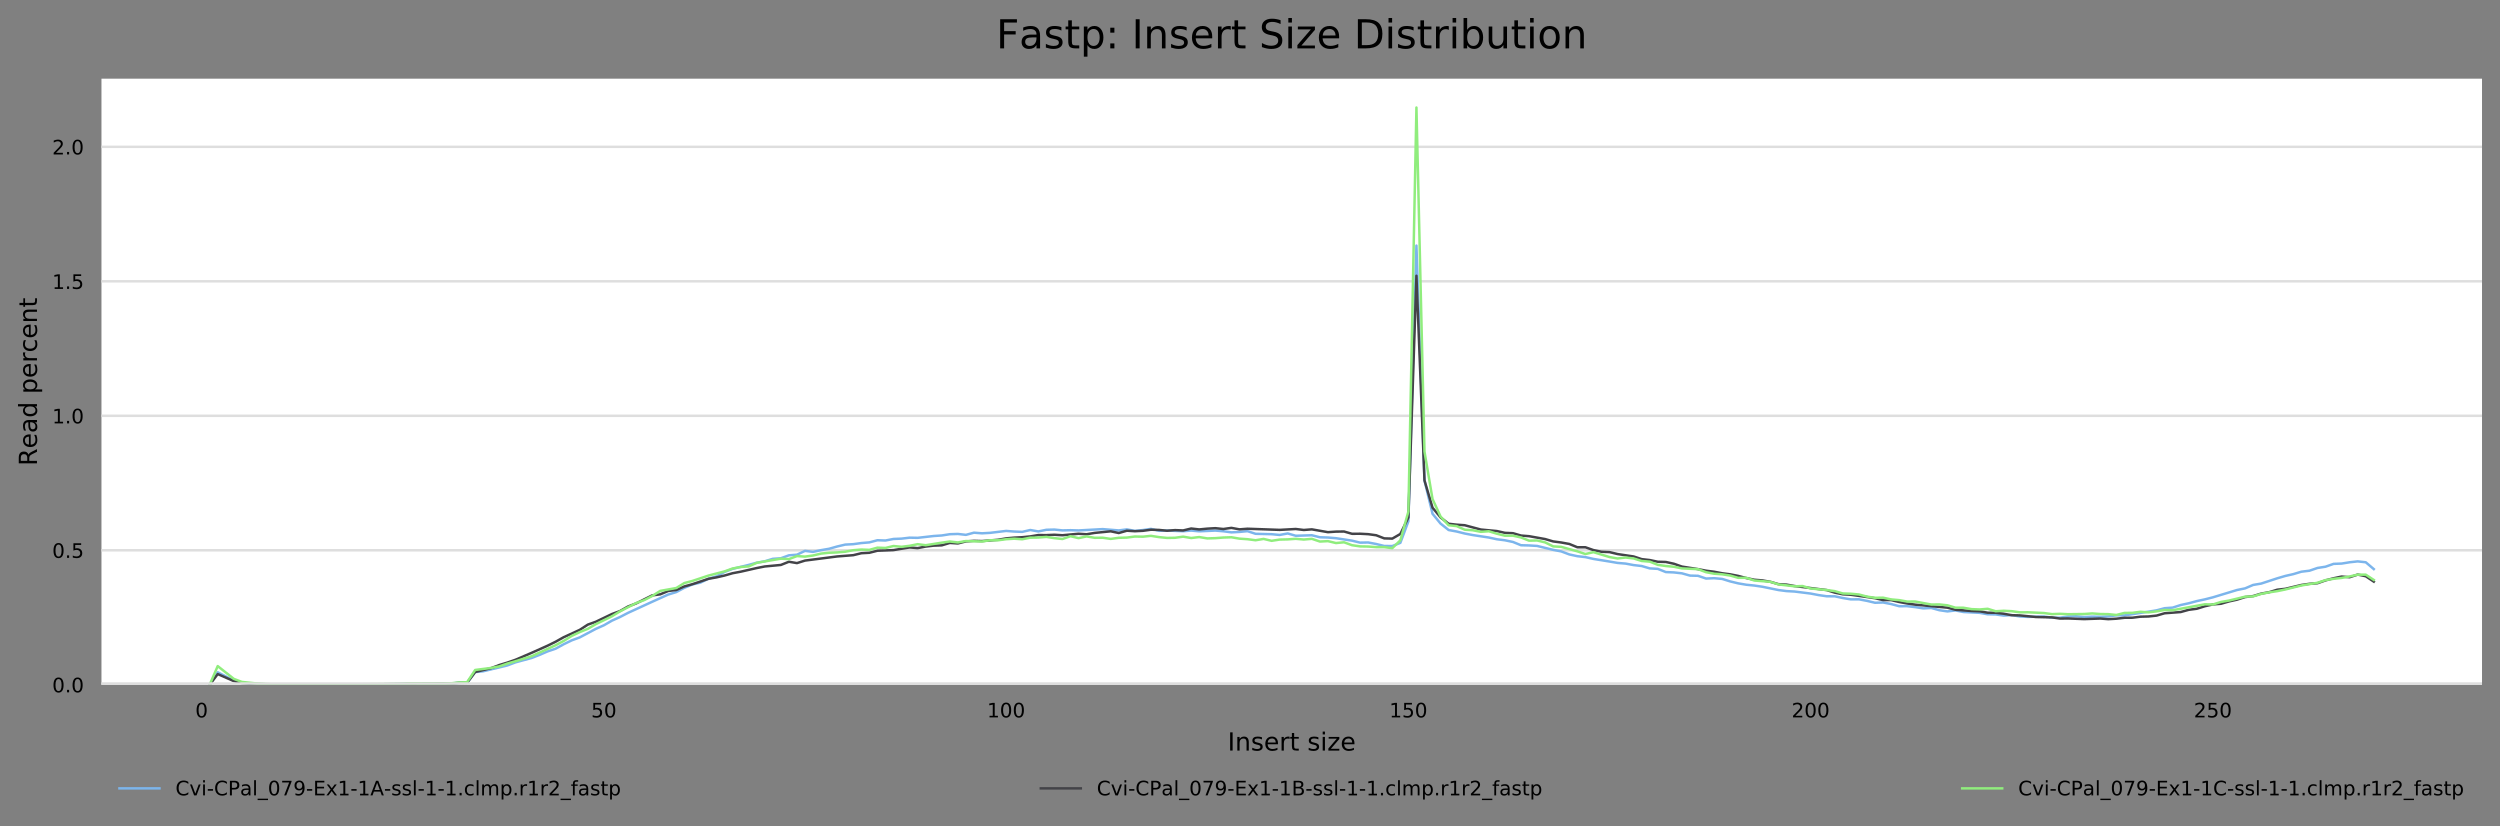 <?xml version="1.0" encoding="utf-8" standalone="no"?>
<!DOCTYPE svg PUBLIC "-//W3C//DTD SVG 1.1//EN"
  "http://www.w3.org/Graphics/SVG/1.1/DTD/svg11.dtd">
<!-- Created with matplotlib (https://matplotlib.org/) -->
<svg height="330.542pt" version="1.1" viewBox="0 0 1000.341 330.542" width="1000.341pt" xmlns="http://www.w3.org/2000/svg" xmlns:xlink="http://www.w3.org/1999/xlink">
 <rect x="0" y="0" width="1000.341" height="330.542" fill="#808080" stroke="none"/>
 <defs>
  <style type="text/css">
*{stroke-linecap:butt;stroke-linejoin:round;}
  </style>
 </defs>
 <g id="figure_1">
  <g id="axes_1">
   <g id="patch_1">
    <path d="M 40.601 273.99 
L 993.141 273.99 
L 993.141 31.483 
L 40.601 31.483 
z
" style="fill:#ffffff;"/>
   </g>
   <g id="matplotlib.axis_1">
    <g id="xtick_1">
     <g id="text_1">
      <!-- 0 -->
      <defs>
       <path d="M 31.781 66.406 
Q 24.172 66.406 20.328 58.906 
Q 16.5 51.422 16.5 36.375 
Q 16.5 21.391 20.328 13.891 
Q 24.172 6.391 31.781 6.391 
Q 39.453 6.391 43.281 13.891 
Q 47.125 21.391 47.125 36.375 
Q 47.125 51.422 43.281 58.906 
Q 39.453 66.406 31.781 66.406 
z
M 31.781 74.219 
Q 44.047 74.219 50.516 64.516 
Q 56.984 54.828 56.984 36.375 
Q 56.984 17.969 50.516 8.266 
Q 44.047 -1.422 31.781 -1.422 
Q 19.531 -1.422 13.062 8.266 
Q 6.594 17.969 6.594 36.375 
Q 6.594 54.828 13.062 64.516 
Q 19.531 74.219 31.781 74.219 
z
" id="DejaVuSans-48"/>
      </defs>
      <g transform="translate(78.134 287.069)scale(0.08 -0.08)">
       <use xlink:href="#DejaVuSans-48"/>
      </g>
     </g>
    </g>
    <g id="xtick_2">
     <g id="text_2">
      <!-- 50 -->
      <defs>
       <path d="M 10.797 72.906 
L 49.516 72.906 
L 49.516 64.594 
L 19.828 64.594 
L 19.828 46.734 
Q 21.969 47.469 24.109 47.828 
Q 26.266 48.188 28.422 48.188 
Q 40.625 48.188 47.75 41.5 
Q 54.891 34.812 54.891 23.391 
Q 54.891 11.625 47.562 5.094 
Q 40.234 -1.422 26.906 -1.422 
Q 22.312 -1.422 17.547 -0.641 
Q 12.797 0.141 7.719 1.703 
L 7.719 11.625 
Q 12.109 9.234 16.797 8.062 
Q 21.484 6.891 26.703 6.891 
Q 35.156 6.891 40.078 11.328 
Q 45.016 15.766 45.016 23.391 
Q 45.016 31 40.078 35.438 
Q 35.156 39.891 26.703 39.891 
Q 22.75 39.891 18.812 39.016 
Q 14.891 38.141 10.797 36.281 
z
" id="DejaVuSans-53"/>
      </defs>
      <g transform="translate(236.545 287.069)scale(0.08 -0.08)">
       <use xlink:href="#DejaVuSans-53"/>
       <use x="63.623" xlink:href="#DejaVuSans-48"/>
      </g>
     </g>
    </g>
    <g id="xtick_3">
     <g id="text_3">
      <!-- 100 -->
      <defs>
       <path d="M 12.406 8.297 
L 28.516 8.297 
L 28.516 63.922 
L 10.984 60.406 
L 10.984 69.391 
L 28.422 72.906 
L 38.281 72.906 
L 38.281 8.297 
L 54.391 8.297 
L 54.391 0 
L 12.406 0 
z
" id="DejaVuSans-49"/>
      </defs>
      <g transform="translate(394.957 287.069)scale(0.08 -0.08)">
       <use xlink:href="#DejaVuSans-49"/>
       <use x="63.623" xlink:href="#DejaVuSans-48"/>
       <use x="127.246" xlink:href="#DejaVuSans-48"/>
      </g>
     </g>
    </g>
    <g id="xtick_4">
     <g id="text_4">
      <!-- 150 -->
      <g transform="translate(555.913 287.069)scale(0.08 -0.08)">
       <use xlink:href="#DejaVuSans-49"/>
       <use x="63.623" xlink:href="#DejaVuSans-53"/>
       <use x="127.246" xlink:href="#DejaVuSans-48"/>
      </g>
     </g>
    </g>
    <g id="xtick_5">
     <g id="text_5">
      <!-- 200 -->
      <defs>
       <path d="M 19.188 8.297 
L 53.609 8.297 
L 53.609 0 
L 7.328 0 
L 7.328 8.297 
Q 12.938 14.109 22.625 23.891 
Q 32.328 33.688 34.812 36.531 
Q 39.547 41.844 41.422 45.531 
Q 43.312 49.219 43.312 52.781 
Q 43.312 58.594 39.234 62.25 
Q 35.156 65.922 28.609 65.922 
Q 23.969 65.922 18.812 64.312 
Q 13.672 62.703 7.812 59.422 
L 7.812 69.391 
Q 13.766 71.781 18.938 73 
Q 24.125 74.219 28.422 74.219 
Q 39.75 74.219 46.484 68.547 
Q 53.219 62.891 53.219 53.422 
Q 53.219 48.922 51.531 44.891 
Q 49.859 40.875 45.406 35.406 
Q 44.188 33.984 37.641 27.219 
Q 31.109 20.453 19.188 8.297 
z
" id="DejaVuSans-50"/>
      </defs>
      <g transform="translate(716.869 287.069)scale(0.08 -0.08)">
       <use xlink:href="#DejaVuSans-50"/>
       <use x="63.623" xlink:href="#DejaVuSans-48"/>
       <use x="127.246" xlink:href="#DejaVuSans-48"/>
      </g>
     </g>
    </g>
    <g id="xtick_6">
     <g id="text_6">
      <!-- 250 -->
      <g transform="translate(877.826 287.069)scale(0.08 -0.08)">
       <use xlink:href="#DejaVuSans-50"/>
       <use x="63.623" xlink:href="#DejaVuSans-53"/>
       <use x="127.246" xlink:href="#DejaVuSans-48"/>
      </g>
     </g>
    </g>
    <g id="text_7">
     <!-- Insert size -->
     <defs>
      <path d="M 9.812 72.906 
L 19.672 72.906 
L 19.672 0 
L 9.812 0 
z
" id="DejaVuSans-73"/>
      <path d="M 54.891 33.016 
L 54.891 0 
L 45.906 0 
L 45.906 32.719 
Q 45.906 40.484 42.875 44.328 
Q 39.844 48.188 33.797 48.188 
Q 26.516 48.188 22.312 43.547 
Q 18.109 38.922 18.109 30.906 
L 18.109 0 
L 9.078 0 
L 9.078 54.688 
L 18.109 54.688 
L 18.109 46.188 
Q 21.344 51.125 25.703 53.562 
Q 30.078 56 35.797 56 
Q 45.219 56 50.047 50.172 
Q 54.891 44.344 54.891 33.016 
z
" id="DejaVuSans-110"/>
      <path d="M 44.281 53.078 
L 44.281 44.578 
Q 40.484 46.531 36.375 47.5 
Q 32.281 48.484 27.875 48.484 
Q 21.188 48.484 17.844 46.438 
Q 14.5 44.391 14.5 40.281 
Q 14.5 37.156 16.891 35.375 
Q 19.281 33.594 26.516 31.984 
L 29.594 31.297 
Q 39.156 29.25 43.188 25.516 
Q 47.219 21.781 47.219 15.094 
Q 47.219 7.469 41.188 3.016 
Q 35.156 -1.422 24.609 -1.422 
Q 20.219 -1.422 15.453 -0.562 
Q 10.688 0.297 5.422 2 
L 5.422 11.281 
Q 10.406 8.688 15.234 7.391 
Q 20.062 6.109 24.812 6.109 
Q 31.156 6.109 34.562 8.281 
Q 37.984 10.453 37.984 14.406 
Q 37.984 18.062 35.516 20.016 
Q 33.062 21.969 24.703 23.781 
L 21.578 24.516 
Q 13.234 26.266 9.516 29.906 
Q 5.812 33.547 5.812 39.891 
Q 5.812 47.609 11.281 51.797 
Q 16.75 56 26.812 56 
Q 31.781 56 36.172 55.266 
Q 40.578 54.547 44.281 53.078 
z
" id="DejaVuSans-115"/>
      <path d="M 56.203 29.594 
L 56.203 25.203 
L 14.891 25.203 
Q 15.484 15.922 20.484 11.062 
Q 25.484 6.203 34.422 6.203 
Q 39.594 6.203 44.453 7.469 
Q 49.312 8.734 54.109 11.281 
L 54.109 2.781 
Q 49.266 0.734 44.188 -0.344 
Q 39.109 -1.422 33.891 -1.422 
Q 20.797 -1.422 13.156 6.188 
Q 5.516 13.812 5.516 26.812 
Q 5.516 40.234 12.766 48.109 
Q 20.016 56 32.328 56 
Q 43.359 56 49.781 48.891 
Q 56.203 41.797 56.203 29.594 
z
M 47.219 32.234 
Q 47.125 39.594 43.094 43.984 
Q 39.062 48.391 32.422 48.391 
Q 24.906 48.391 20.391 44.141 
Q 15.875 39.891 15.188 32.172 
z
" id="DejaVuSans-101"/>
      <path d="M 41.109 46.297 
Q 39.594 47.172 37.812 47.578 
Q 36.031 48 33.891 48 
Q 26.266 48 22.188 43.047 
Q 18.109 38.094 18.109 28.812 
L 18.109 0 
L 9.078 0 
L 9.078 54.688 
L 18.109 54.688 
L 18.109 46.188 
Q 20.953 51.172 25.484 53.578 
Q 30.031 56 36.531 56 
Q 37.453 56 38.578 55.875 
Q 39.703 55.766 41.062 55.516 
z
" id="DejaVuSans-114"/>
      <path d="M 18.312 70.219 
L 18.312 54.688 
L 36.812 54.688 
L 36.812 47.703 
L 18.312 47.703 
L 18.312 18.016 
Q 18.312 11.328 20.141 9.422 
Q 21.969 7.516 27.594 7.516 
L 36.812 7.516 
L 36.812 0 
L 27.594 0 
Q 17.188 0 13.234 3.875 
Q 9.281 7.766 9.281 18.016 
L 9.281 47.703 
L 2.688 47.703 
L 2.688 54.688 
L 9.281 54.688 
L 9.281 70.219 
z
" id="DejaVuSans-116"/>
      <path id="DejaVuSans-32"/>
      <path d="M 9.422 54.688 
L 18.406 54.688 
L 18.406 0 
L 9.422 0 
z
M 9.422 75.984 
L 18.406 75.984 
L 18.406 64.594 
L 9.422 64.594 
z
" id="DejaVuSans-105"/>
      <path d="M 5.516 54.688 
L 48.188 54.688 
L 48.188 46.484 
L 14.406 7.172 
L 48.188 7.172 
L 48.188 0 
L 4.297 0 
L 4.297 8.203 
L 38.094 47.516 
L 5.516 47.516 
z
" id="DejaVuSans-122"/>
     </defs>
     <g transform="translate(491.246 300.331)scale(0.1 -0.1)">
      <use xlink:href="#DejaVuSans-73"/>
      <use x="29.492" xlink:href="#DejaVuSans-110"/>
      <use x="92.871" xlink:href="#DejaVuSans-115"/>
      <use x="144.971" xlink:href="#DejaVuSans-101"/>
      <use x="206.494" xlink:href="#DejaVuSans-114"/>
      <use x="247.607" xlink:href="#DejaVuSans-116"/>
      <use x="286.816" xlink:href="#DejaVuSans-32"/>
      <use x="318.604" xlink:href="#DejaVuSans-115"/>
      <use x="370.703" xlink:href="#DejaVuSans-105"/>
      <use x="398.486" xlink:href="#DejaVuSans-122"/>
      <use x="450.977" xlink:href="#DejaVuSans-101"/>
     </g>
    </g>
   </g>
   <g id="matplotlib.axis_2">
    <g id="ytick_1">
     <g id="line2d_1">
      <path clip-path="url(#p0cba65e96a)" d="M 40.601 273.99 
L 993.141 273.99 
" style="fill:none;stroke:#dedede;stroke-linecap:square;"/>
     </g>
     <g id="text_8">
      <!-- 0.0 -->
      <defs>
       <path d="M 10.688 12.406 
L 21 12.406 
L 21 0 
L 10.688 0 
z
" id="DejaVuSans-46"/>
      </defs>
      <g transform="translate(20.878 277.029)scale(0.08 -0.08)">
       <use xlink:href="#DejaVuSans-48"/>
       <use x="63.623" xlink:href="#DejaVuSans-46"/>
       <use x="95.41" xlink:href="#DejaVuSans-48"/>
      </g>
     </g>
    </g>
    <g id="ytick_2">
     <g id="line2d_2">
      <path clip-path="url(#p0cba65e96a)" d="M 40.601 220.182 
L 993.141 220.182 
" style="fill:none;stroke:#dedede;stroke-linecap:square;"/>
     </g>
     <g id="text_9">
      <!-- 0.5 -->
      <g transform="translate(20.878 223.221)scale(0.08 -0.08)">
       <use xlink:href="#DejaVuSans-48"/>
       <use x="63.623" xlink:href="#DejaVuSans-46"/>
       <use x="95.41" xlink:href="#DejaVuSans-53"/>
      </g>
     </g>
    </g>
    <g id="ytick_3">
     <g id="line2d_3">
      <path clip-path="url(#p0cba65e96a)" d="M 40.601 166.374 
L 993.141 166.374 
" style="fill:none;stroke:#dedede;stroke-linecap:square;"/>
     </g>
     <g id="text_10">
      <!-- 1.0 -->
      <g transform="translate(20.878 169.413)scale(0.08 -0.08)">
       <use xlink:href="#DejaVuSans-49"/>
       <use x="63.623" xlink:href="#DejaVuSans-46"/>
       <use x="95.41" xlink:href="#DejaVuSans-48"/>
      </g>
     </g>
    </g>
    <g id="ytick_4">
     <g id="line2d_4">
      <path clip-path="url(#p0cba65e96a)" d="M 40.601 112.565 
L 993.141 112.565 
" style="fill:none;stroke:#dedede;stroke-linecap:square;"/>
     </g>
     <g id="text_11">
      <!-- 1.5 -->
      <g transform="translate(20.878 115.605)scale(0.08 -0.08)">
       <use xlink:href="#DejaVuSans-49"/>
       <use x="63.623" xlink:href="#DejaVuSans-46"/>
       <use x="95.41" xlink:href="#DejaVuSans-53"/>
      </g>
     </g>
    </g>
    <g id="ytick_5">
     <g id="line2d_5">
      <path clip-path="url(#p0cba65e96a)" d="M 40.601 58.757 
L 993.141 58.757 
" style="fill:none;stroke:#dedede;stroke-linecap:square;"/>
     </g>
     <g id="text_12">
      <!-- 2.0 -->
      <g transform="translate(20.878 61.796)scale(0.08 -0.08)">
       <use xlink:href="#DejaVuSans-50"/>
       <use x="63.623" xlink:href="#DejaVuSans-46"/>
       <use x="95.41" xlink:href="#DejaVuSans-48"/>
      </g>
     </g>
    </g>
    <g id="text_13">
     <!-- Read percent -->
     <defs>
      <path d="M 44.391 34.188 
Q 47.562 33.109 50.562 29.594 
Q 53.562 26.078 56.594 19.922 
L 66.609 0 
L 56 0 
L 46.688 18.703 
Q 43.062 26.031 39.672 28.422 
Q 36.281 30.812 30.422 30.812 
L 19.672 30.812 
L 19.672 0 
L 9.812 0 
L 9.812 72.906 
L 32.078 72.906 
Q 44.578 72.906 50.734 67.672 
Q 56.891 62.453 56.891 51.906 
Q 56.891 45.016 53.688 40.469 
Q 50.484 35.938 44.391 34.188 
z
M 19.672 64.797 
L 19.672 38.922 
L 32.078 38.922 
Q 39.203 38.922 42.844 42.219 
Q 46.484 45.516 46.484 51.906 
Q 46.484 58.297 42.844 61.547 
Q 39.203 64.797 32.078 64.797 
z
" id="DejaVuSans-82"/>
      <path d="M 34.281 27.484 
Q 23.391 27.484 19.188 25 
Q 14.984 22.516 14.984 16.5 
Q 14.984 11.719 18.141 8.906 
Q 21.297 6.109 26.703 6.109 
Q 34.188 6.109 38.703 11.406 
Q 43.219 16.703 43.219 25.484 
L 43.219 27.484 
z
M 52.203 31.203 
L 52.203 0 
L 43.219 0 
L 43.219 8.297 
Q 40.141 3.328 35.547 0.953 
Q 30.953 -1.422 24.312 -1.422 
Q 15.922 -1.422 10.953 3.297 
Q 6 8.016 6 15.922 
Q 6 25.141 12.172 29.828 
Q 18.359 34.516 30.609 34.516 
L 43.219 34.516 
L 43.219 35.406 
Q 43.219 41.609 39.141 45 
Q 35.062 48.391 27.688 48.391 
Q 23 48.391 18.547 47.266 
Q 14.109 46.141 10.016 43.891 
L 10.016 52.203 
Q 14.938 54.109 19.578 55.047 
Q 24.219 56 28.609 56 
Q 40.484 56 46.344 49.844 
Q 52.203 43.703 52.203 31.203 
z
" id="DejaVuSans-97"/>
      <path d="M 45.406 46.391 
L 45.406 75.984 
L 54.391 75.984 
L 54.391 0 
L 45.406 0 
L 45.406 8.203 
Q 42.578 3.328 38.25 0.953 
Q 33.938 -1.422 27.875 -1.422 
Q 17.969 -1.422 11.734 6.484 
Q 5.516 14.406 5.516 27.297 
Q 5.516 40.188 11.734 48.094 
Q 17.969 56 27.875 56 
Q 33.938 56 38.25 53.625 
Q 42.578 51.266 45.406 46.391 
z
M 14.797 27.297 
Q 14.797 17.391 18.875 11.75 
Q 22.953 6.109 30.078 6.109 
Q 37.203 6.109 41.297 11.75 
Q 45.406 17.391 45.406 27.297 
Q 45.406 37.203 41.297 42.844 
Q 37.203 48.484 30.078 48.484 
Q 22.953 48.484 18.875 42.844 
Q 14.797 37.203 14.797 27.297 
z
" id="DejaVuSans-100"/>
      <path d="M 18.109 8.203 
L 18.109 -20.797 
L 9.078 -20.797 
L 9.078 54.688 
L 18.109 54.688 
L 18.109 46.391 
Q 20.953 51.266 25.266 53.625 
Q 29.594 56 35.594 56 
Q 45.562 56 51.781 48.094 
Q 58.016 40.188 58.016 27.297 
Q 58.016 14.406 51.781 6.484 
Q 45.562 -1.422 35.594 -1.422 
Q 29.594 -1.422 25.266 0.953 
Q 20.953 3.328 18.109 8.203 
z
M 48.688 27.297 
Q 48.688 37.203 44.609 42.844 
Q 40.531 48.484 33.406 48.484 
Q 26.266 48.484 22.188 42.844 
Q 18.109 37.203 18.109 27.297 
Q 18.109 17.391 22.188 11.75 
Q 26.266 6.109 33.406 6.109 
Q 40.531 6.109 44.609 11.75 
Q 48.688 17.391 48.688 27.297 
z
" id="DejaVuSans-112"/>
      <path d="M 48.781 52.594 
L 48.781 44.188 
Q 44.969 46.297 41.141 47.344 
Q 37.312 48.391 33.406 48.391 
Q 24.656 48.391 19.812 42.844 
Q 14.984 37.312 14.984 27.297 
Q 14.984 17.281 19.812 11.734 
Q 24.656 6.203 33.406 6.203 
Q 37.312 6.203 41.141 7.25 
Q 44.969 8.297 48.781 10.406 
L 48.781 2.094 
Q 45.016 0.344 40.984 -0.531 
Q 36.969 -1.422 32.422 -1.422 
Q 20.062 -1.422 12.781 6.344 
Q 5.516 14.109 5.516 27.297 
Q 5.516 40.672 12.859 48.328 
Q 20.219 56 33.016 56 
Q 37.156 56 41.109 55.141 
Q 45.062 54.297 48.781 52.594 
z
" id="DejaVuSans-99"/>
     </defs>
     <g transform="translate(14.798 186.371)rotate(-90)scale(0.1 -0.1)">
      <use xlink:href="#DejaVuSans-82"/>
      <use x="69.42" xlink:href="#DejaVuSans-101"/>
      <use x="130.943" xlink:href="#DejaVuSans-97"/>
      <use x="192.223" xlink:href="#DejaVuSans-100"/>
      <use x="255.699" xlink:href="#DejaVuSans-32"/>
      <use x="287.486" xlink:href="#DejaVuSans-112"/>
      <use x="350.963" xlink:href="#DejaVuSans-101"/>
      <use x="412.486" xlink:href="#DejaVuSans-114"/>
      <use x="453.568" xlink:href="#DejaVuSans-99"/>
      <use x="508.549" xlink:href="#DejaVuSans-101"/>
      <use x="570.072" xlink:href="#DejaVuSans-110"/>
      <use x="633.451" xlink:href="#DejaVuSans-116"/>
     </g>
    </g>
   </g>
   <g id="line2d_6">
    <path clip-path="url(#p0cba65e96a)" d="M 83.898 273.99 
L 87.117 269 
L 93.555 272.303 
L 96.774 273.221 
L 103.213 273.73 
L 109.651 273.883 
L 125.747 273.939 
L 151.5 273.821 
L 170.814 273.449 
L 177.253 273.513 
L 180.472 273.464 
L 183.691 273.202 
L 186.91 273.231 
L 190.129 268.937 
L 193.348 268.604 
L 203.006 266.265 
L 206.225 265.044 
L 212.663 263.3 
L 215.882 262.053 
L 219.101 260.656 
L 222.32 259.572 
L 225.54 257.797 
L 228.759 256.238 
L 231.978 255.047 
L 238.416 251.63 
L 241.635 250.203 
L 244.854 248.35 
L 248.073 246.896 
L 251.293 245.234 
L 260.95 240.8 
L 267.388 237.899 
L 270.607 236.912 
L 273.826 235.209 
L 277.046 233.859 
L 280.265 233.127 
L 283.484 231.569 
L 286.703 230.614 
L 289.922 228.851 
L 293.141 227.623 
L 299.579 226.041 
L 302.799 225.159 
L 306.018 224.591 
L 309.237 223.603 
L 312.456 223.381 
L 315.675 222.202 
L 318.894 221.953 
L 322.113 220.423 
L 325.333 220.827 
L 328.552 220.13 
L 331.771 219.578 
L 334.99 218.669 
L 338.209 217.913 
L 341.428 217.743 
L 344.647 217.296 
L 347.866 217.028 
L 351.086 216.17 
L 354.305 216.279 
L 357.524 215.658 
L 360.743 215.528 
L 363.962 215.142 
L 367.181 215.208 
L 373.619 214.477 
L 376.839 214.262 
L 380.058 213.757 
L 383.277 213.651 
L 386.496 214.017 
L 389.715 213.146 
L 392.934 213.395 
L 396.153 213.215 
L 402.592 212.444 
L 405.811 212.69 
L 409.03 212.823 
L 412.249 212.075 
L 415.468 212.647 
L 418.687 211.986 
L 421.906 211.9 
L 425.125 212.228 
L 428.345 212.154 
L 431.564 212.248 
L 441.221 211.714 
L 447.659 212.239 
L 450.878 211.825 
L 454.098 212.416 
L 457.317 212.096 
L 460.536 211.619 
L 463.755 212.399 
L 466.974 212.286 
L 473.412 212.557 
L 476.632 212.309 
L 479.851 212.599 
L 486.289 212.31 
L 489.508 212.576 
L 492.727 213.016 
L 495.946 212.848 
L 499.165 212.538 
L 502.385 213.595 
L 508.823 213.751 
L 512.042 214.054 
L 515.261 213.452 
L 518.48 214.379 
L 524.918 214.172 
L 528.138 214.979 
L 531.357 215.08 
L 534.576 215.351 
L 541.014 216.339 
L 544.233 217.128 
L 547.452 217.065 
L 550.671 217.675 
L 553.891 218.47 
L 557.11 218.494 
L 560.329 217.209 
L 563.548 208.581 
L 566.767 98.273 
L 569.986 192.28 
L 573.205 205.586 
L 576.424 209.512 
L 579.644 212.081 
L 582.863 212.679 
L 586.082 213.479 
L 589.301 214.097 
L 595.739 215.083 
L 598.958 215.778 
L 602.178 216.19 
L 605.397 216.863 
L 608.616 218.17 
L 611.835 218.252 
L 615.054 218.447 
L 621.492 220.021 
L 624.711 220.639 
L 627.931 221.848 
L 631.15 222.552 
L 634.369 222.917 
L 637.588 223.648 
L 644.026 224.693 
L 647.245 225.245 
L 650.464 225.516 
L 653.684 226.115 
L 656.903 226.485 
L 660.122 227.434 
L 663.341 227.624 
L 666.56 228.907 
L 669.779 229.047 
L 672.998 229.411 
L 676.217 230.314 
L 679.437 230.4 
L 682.656 231.498 
L 685.875 231.359 
L 689.094 231.649 
L 692.313 232.647 
L 695.532 233.424 
L 698.751 233.974 
L 701.97 234.298 
L 705.19 234.777 
L 711.628 236.099 
L 714.847 236.52 
L 718.066 236.696 
L 724.504 237.504 
L 727.724 238.119 
L 730.943 238.588 
L 734.162 238.602 
L 737.381 239.294 
L 740.6 239.834 
L 743.819 239.811 
L 747.038 240.425 
L 750.257 241.184 
L 753.477 241.076 
L 756.696 241.694 
L 759.915 242.56 
L 763.134 242.553 
L 766.353 242.929 
L 769.572 243.438 
L 772.791 243.274 
L 776.01 244.171 
L 779.23 244.646 
L 782.449 244.263 
L 785.668 244.889 
L 792.106 245.216 
L 795.325 245.79 
L 798.544 245.863 
L 801.763 246.311 
L 804.983 246.127 
L 808.202 246.677 
L 811.421 246.843 
L 817.859 246.685 
L 821.078 247.123 
L 824.297 247.147 
L 827.516 246.67 
L 830.736 246.584 
L 833.955 246.89 
L 837.174 246.738 
L 840.393 246.789 
L 843.612 246.644 
L 846.831 246.212 
L 850.05 246.256 
L 859.708 244.742 
L 862.927 244.22 
L 866.146 243.366 
L 869.365 243.126 
L 872.584 242.088 
L 875.803 241.394 
L 879.023 240.517 
L 882.242 239.829 
L 885.461 239.011 
L 895.118 236.084 
L 898.337 235.431 
L 901.556 234.06 
L 904.776 233.511 
L 911.214 231.403 
L 914.433 230.456 
L 917.652 229.727 
L 920.871 228.756 
L 924.09 228.365 
L 927.309 227.265 
L 930.529 226.756 
L 933.748 225.627 
L 936.967 225.506 
L 940.186 224.983 
L 943.405 224.632 
L 946.624 224.984 
L 949.843 227.719 
L 949.843 227.719 
" style="fill:none;stroke:#7cb5ec;stroke-linecap:square;"/>
   </g>
   <g id="line2d_7">
    <path clip-path="url(#p0cba65e96a)" d="M 83.898 273.99 
L 87.117 269.728 
L 93.555 272.539 
L 96.774 273.32 
L 103.213 273.703 
L 109.651 273.882 
L 119.308 273.932 
L 145.061 273.884 
L 161.157 273.689 
L 164.376 273.522 
L 180.472 273.509 
L 183.691 273.271 
L 186.91 273.207 
L 190.129 268.895 
L 196.567 267.327 
L 199.787 266.103 
L 203.006 265.127 
L 206.225 264.012 
L 212.663 261.244 
L 219.101 258.364 
L 222.32 256.783 
L 225.54 254.976 
L 231.978 252.025 
L 235.197 249.935 
L 238.416 248.782 
L 244.854 245.693 
L 248.073 244.508 
L 251.293 242.691 
L 254.512 241.464 
L 260.95 238.239 
L 264.169 237.819 
L 267.388 236.474 
L 270.607 236.08 
L 273.826 234.651 
L 277.046 233.762 
L 283.484 231.597 
L 286.703 231.03 
L 289.922 230.288 
L 293.141 229.366 
L 296.36 228.763 
L 302.799 227.297 
L 306.018 226.666 
L 312.456 226.054 
L 315.675 224.776 
L 318.894 225.317 
L 322.113 224.308 
L 334.99 222.656 
L 341.428 222.147 
L 344.647 221.365 
L 347.866 221.188 
L 351.086 220.368 
L 357.524 220.112 
L 363.962 219.049 
L 367.181 219.323 
L 370.4 218.705 
L 373.619 218.332 
L 376.839 218.21 
L 380.058 217.244 
L 383.277 217.456 
L 386.496 216.638 
L 389.715 216.408 
L 392.934 216.5 
L 399.372 215.982 
L 402.592 215.423 
L 405.811 215.12 
L 409.03 214.957 
L 412.249 214.631 
L 415.468 214.091 
L 418.687 214.119 
L 421.906 213.978 
L 425.125 214.172 
L 431.564 213.57 
L 434.783 213.774 
L 438.002 213.235 
L 444.44 212.601 
L 447.659 213.284 
L 450.878 212.366 
L 454.098 212.557 
L 457.317 212.399 
L 460.536 211.961 
L 463.755 212.043 
L 466.974 212.363 
L 470.193 212.116 
L 473.412 212.254 
L 476.632 211.478 
L 479.851 211.839 
L 483.07 211.532 
L 486.289 211.344 
L 489.508 211.672 
L 492.727 211.223 
L 495.946 211.812 
L 499.165 211.566 
L 512.042 212.022 
L 518.48 211.671 
L 521.699 212.063 
L 524.918 211.815 
L 531.357 212.942 
L 534.576 212.721 
L 537.795 212.676 
L 541.014 213.6 
L 544.233 213.568 
L 547.452 213.739 
L 550.671 214.178 
L 553.891 215.428 
L 557.11 215.518 
L 560.329 213.66 
L 563.548 207.056 
L 566.767 110.346 
L 569.986 192.232 
L 573.205 203.138 
L 576.424 207.036 
L 579.644 209.57 
L 582.863 209.938 
L 586.082 210.163 
L 592.52 211.881 
L 598.958 212.489 
L 602.178 213.209 
L 605.397 213.349 
L 608.616 214.294 
L 611.835 214.547 
L 618.273 215.699 
L 621.492 216.645 
L 624.711 217.072 
L 627.931 217.658 
L 631.15 218.975 
L 634.369 218.979 
L 637.588 220.11 
L 640.807 220.782 
L 644.026 220.916 
L 647.245 221.699 
L 653.684 222.665 
L 656.903 223.73 
L 660.122 224.097 
L 663.341 224.776 
L 666.56 224.869 
L 669.779 225.573 
L 672.998 226.708 
L 679.437 227.726 
L 682.656 228.359 
L 685.875 228.769 
L 689.094 229.381 
L 692.313 229.806 
L 695.532 230.441 
L 698.751 231.3 
L 701.97 231.976 
L 705.19 232.244 
L 708.409 232.804 
L 711.628 233.742 
L 714.847 233.924 
L 718.066 234.492 
L 730.943 236.11 
L 734.162 237.142 
L 737.381 237.806 
L 740.6 237.982 
L 747.038 238.893 
L 750.257 239.37 
L 753.477 240.118 
L 756.696 240.114 
L 759.915 240.882 
L 763.134 241.478 
L 766.353 241.948 
L 779.23 243.155 
L 782.449 243.984 
L 788.887 244.485 
L 792.106 244.604 
L 795.325 245.159 
L 798.544 245.192 
L 801.763 245.576 
L 804.983 246.165 
L 808.202 246.242 
L 814.64 246.887 
L 821.078 247.041 
L 824.297 247.511 
L 827.516 247.469 
L 833.955 247.728 
L 840.393 247.5 
L 843.612 247.75 
L 846.831 247.565 
L 850.05 247.198 
L 853.27 247.169 
L 856.489 246.758 
L 859.708 246.671 
L 862.927 246.319 
L 866.146 245.386 
L 872.584 244.899 
L 875.803 244.007 
L 879.023 243.583 
L 882.242 242.582 
L 885.461 241.849 
L 888.68 241.591 
L 891.899 240.655 
L 895.118 239.948 
L 898.337 238.91 
L 901.556 238.514 
L 904.776 237.526 
L 907.995 236.952 
L 911.214 235.964 
L 914.433 235.604 
L 920.871 234.067 
L 924.09 233.606 
L 927.309 233.365 
L 930.529 232.227 
L 933.748 231.389 
L 936.967 230.702 
L 940.186 230.966 
L 943.405 229.906 
L 946.624 230.575 
L 949.843 232.737 
L 949.843 232.737 
" style="fill:none;stroke:#434348;stroke-linecap:square;"/>
   </g>
   <g id="line2d_8">
    <path clip-path="url(#p0cba65e96a)" d="M 83.898 273.99 
L 87.117 266.532 
L 93.555 271.642 
L 96.774 272.858 
L 103.213 273.531 
L 109.651 273.854 
L 125.747 273.959 
L 161.157 273.635 
L 164.376 273.46 
L 177.253 273.533 
L 180.472 273.41 
L 183.691 273.086 
L 186.91 272.967 
L 190.129 268.077 
L 196.567 267.255 
L 199.787 266.641 
L 203.006 265.522 
L 206.225 264.596 
L 212.663 262.603 
L 222.32 258.175 
L 225.54 256.47 
L 228.759 254.457 
L 231.978 252.923 
L 235.197 251.63 
L 238.416 249.741 
L 244.854 246.602 
L 248.073 244.632 
L 254.512 241.319 
L 257.731 240.137 
L 260.95 238.494 
L 264.169 236.442 
L 270.607 235.285 
L 273.826 233.301 
L 277.046 232.456 
L 283.484 230.312 
L 289.922 228.636 
L 293.141 227.477 
L 296.36 226.883 
L 299.579 226.646 
L 302.799 225.204 
L 312.456 223.55 
L 315.675 223.713 
L 318.894 222.508 
L 322.113 222.721 
L 325.333 222.271 
L 328.552 221.507 
L 331.771 221.176 
L 334.99 221.048 
L 338.209 220.762 
L 341.428 220.158 
L 344.647 219.897 
L 347.866 220.02 
L 351.086 219.135 
L 354.305 219.259 
L 357.524 218.478 
L 360.743 218.789 
L 363.962 218.398 
L 367.181 217.747 
L 370.4 218.158 
L 376.839 217.137 
L 380.058 216.673 
L 383.277 217.05 
L 386.496 216.487 
L 392.934 216.676 
L 396.153 216.178 
L 399.372 216.183 
L 402.592 215.757 
L 405.811 215.556 
L 409.03 215.776 
L 412.249 215.147 
L 415.468 215.099 
L 418.687 214.838 
L 421.906 215.332 
L 425.125 215.675 
L 428.345 214.56 
L 431.564 215.329 
L 434.783 214.644 
L 438.002 215.193 
L 441.221 215.159 
L 444.44 215.633 
L 447.659 215.196 
L 450.878 215.109 
L 454.098 214.679 
L 457.317 214.746 
L 460.536 214.41 
L 463.755 214.915 
L 466.974 215.242 
L 470.193 215.182 
L 473.412 214.734 
L 476.632 215.28 
L 479.851 214.896 
L 483.07 215.435 
L 486.289 215.332 
L 489.508 215.089 
L 492.727 214.981 
L 495.946 215.532 
L 499.165 215.755 
L 502.385 216.171 
L 505.604 215.646 
L 508.823 216.398 
L 512.042 215.905 
L 515.261 215.825 
L 518.48 215.6 
L 521.699 215.888 
L 524.918 215.605 
L 528.138 216.691 
L 531.357 216.531 
L 534.576 217.293 
L 537.795 216.993 
L 541.014 218.16 
L 544.233 218.63 
L 547.452 218.688 
L 550.671 218.925 
L 553.891 218.929 
L 557.11 219.345 
L 560.329 216.199 
L 563.548 204.68 
L 566.767 43.031 
L 569.986 180.673 
L 573.205 199.676 
L 576.424 206.697 
L 579.644 210.173 
L 582.863 210.519 
L 586.082 211.949 
L 589.301 212.174 
L 592.52 212.805 
L 595.739 212.575 
L 598.958 213.559 
L 602.178 214.355 
L 605.397 214.35 
L 608.616 215.065 
L 611.835 216.337 
L 615.054 216.265 
L 618.273 217.038 
L 621.492 218.63 
L 624.711 218.818 
L 631.15 220.605 
L 634.369 221.691 
L 637.588 220.942 
L 644.026 222.898 
L 647.245 223.469 
L 650.464 223.094 
L 653.684 223.458 
L 656.903 224.469 
L 660.122 224.735 
L 663.341 226.008 
L 666.56 226.483 
L 669.779 226.781 
L 672.998 227.441 
L 679.437 227.744 
L 682.656 228.964 
L 685.875 229.564 
L 689.094 229.802 
L 692.313 230.294 
L 695.532 231.219 
L 698.751 231.196 
L 701.97 232.29 
L 708.409 232.809 
L 711.628 233.847 
L 718.066 234.609 
L 721.285 234.495 
L 724.504 235.476 
L 730.943 236.098 
L 734.162 236.534 
L 737.381 237.465 
L 740.6 237.575 
L 743.819 237.875 
L 747.038 238.719 
L 750.257 239.205 
L 753.477 239.15 
L 756.696 239.844 
L 759.915 240.131 
L 763.134 240.705 
L 766.353 240.698 
L 772.791 241.895 
L 776.01 241.858 
L 779.23 242.199 
L 782.449 243.159 
L 785.668 243.183 
L 788.887 243.735 
L 792.106 243.867 
L 795.325 243.601 
L 798.544 244.578 
L 801.763 244.392 
L 804.983 244.552 
L 808.202 245.009 
L 811.421 244.994 
L 817.859 245.297 
L 821.078 245.734 
L 824.297 245.613 
L 827.516 245.766 
L 833.955 245.684 
L 837.174 245.459 
L 840.393 245.693 
L 843.612 245.742 
L 846.831 246.075 
L 850.05 245.255 
L 853.27 245.217 
L 856.489 244.787 
L 859.708 245.018 
L 862.927 244.631 
L 866.146 244.063 
L 869.365 244.174 
L 882.242 241.802 
L 885.461 241.877 
L 888.68 240.871 
L 891.899 240.31 
L 898.337 238.753 
L 901.556 238.642 
L 904.776 237.636 
L 907.995 237.015 
L 911.214 236.538 
L 914.433 235.871 
L 920.871 234.268 
L 927.309 233.191 
L 930.529 232.121 
L 933.748 231.603 
L 936.967 231.25 
L 940.186 230.657 
L 943.405 229.946 
L 946.624 229.944 
L 949.843 232.055 
L 949.843 232.055 
" style="fill:none;stroke:#90ed7d;stroke-linecap:square;"/>
   </g>
   <g id="line2d_9">
    <path clip-path="url(#p0cba65e96a)" d="M 40.601 273.99 
L 993.141 273.99 
" style="fill:none;stroke:#dedede;stroke-linecap:square;stroke-width:2;"/>
   </g>
   <g id="text_14">
    <!-- Fastp: Insert Size Distribution -->
    <defs>
     <path d="M 9.812 72.906 
L 51.703 72.906 
L 51.703 64.594 
L 19.672 64.594 
L 19.672 43.109 
L 48.578 43.109 
L 48.578 34.812 
L 19.672 34.812 
L 19.672 0 
L 9.812 0 
z
" id="DejaVuSans-70"/>
     <path d="M 11.719 12.406 
L 22.016 12.406 
L 22.016 0 
L 11.719 0 
z
M 11.719 51.703 
L 22.016 51.703 
L 22.016 39.312 
L 11.719 39.312 
z
" id="DejaVuSans-58"/>
     <path d="M 53.516 70.516 
L 53.516 60.891 
Q 47.906 63.578 42.922 64.891 
Q 37.938 66.219 33.297 66.219 
Q 25.25 66.219 20.875 63.094 
Q 16.5 59.969 16.5 54.203 
Q 16.5 49.359 19.406 46.891 
Q 22.312 44.438 30.422 42.922 
L 36.375 41.703 
Q 47.406 39.594 52.656 34.297 
Q 57.906 29 57.906 20.125 
Q 57.906 9.516 50.797 4.047 
Q 43.703 -1.422 29.984 -1.422 
Q 24.812 -1.422 18.969 -0.25 
Q 13.141 0.922 6.891 3.219 
L 6.891 13.375 
Q 12.891 10.016 18.656 8.297 
Q 24.422 6.594 29.984 6.594 
Q 38.422 6.594 43.016 9.906 
Q 47.609 13.234 47.609 19.391 
Q 47.609 24.75 44.312 27.781 
Q 41.016 30.812 33.5 32.328 
L 27.484 33.5 
Q 16.453 35.688 11.516 40.375 
Q 6.594 45.062 6.594 53.422 
Q 6.594 63.094 13.406 68.656 
Q 20.219 74.219 32.172 74.219 
Q 37.312 74.219 42.625 73.281 
Q 47.953 72.359 53.516 70.516 
z
" id="DejaVuSans-83"/>
     <path d="M 19.672 64.797 
L 19.672 8.109 
L 31.594 8.109 
Q 46.688 8.109 53.688 14.938 
Q 60.688 21.781 60.688 36.531 
Q 60.688 51.172 53.688 57.984 
Q 46.688 64.797 31.594 64.797 
z
M 9.812 72.906 
L 30.078 72.906 
Q 51.266 72.906 61.172 64.094 
Q 71.094 55.281 71.094 36.531 
Q 71.094 17.672 61.125 8.828 
Q 51.172 0 30.078 0 
L 9.812 0 
z
" id="DejaVuSans-68"/>
     <path d="M 48.688 27.297 
Q 48.688 37.203 44.609 42.844 
Q 40.531 48.484 33.406 48.484 
Q 26.266 48.484 22.188 42.844 
Q 18.109 37.203 18.109 27.297 
Q 18.109 17.391 22.188 11.75 
Q 26.266 6.109 33.406 6.109 
Q 40.531 6.109 44.609 11.75 
Q 48.688 17.391 48.688 27.297 
z
M 18.109 46.391 
Q 20.953 51.266 25.266 53.625 
Q 29.594 56 35.594 56 
Q 45.562 56 51.781 48.094 
Q 58.016 40.188 58.016 27.297 
Q 58.016 14.406 51.781 6.484 
Q 45.562 -1.422 35.594 -1.422 
Q 29.594 -1.422 25.266 0.953 
Q 20.953 3.328 18.109 8.203 
L 18.109 0 
L 9.078 0 
L 9.078 75.984 
L 18.109 75.984 
z
" id="DejaVuSans-98"/>
     <path d="M 8.5 21.578 
L 8.5 54.688 
L 17.484 54.688 
L 17.484 21.922 
Q 17.484 14.156 20.5 10.266 
Q 23.531 6.391 29.594 6.391 
Q 36.859 6.391 41.078 11.031 
Q 45.312 15.672 45.312 23.688 
L 45.312 54.688 
L 54.297 54.688 
L 54.297 0 
L 45.312 0 
L 45.312 8.406 
Q 42.047 3.422 37.719 1 
Q 33.406 -1.422 27.688 -1.422 
Q 18.266 -1.422 13.375 4.438 
Q 8.5 10.297 8.5 21.578 
z
M 31.109 56 
z
" id="DejaVuSans-117"/>
     <path d="M 30.609 48.391 
Q 23.391 48.391 19.188 42.75 
Q 14.984 37.109 14.984 27.297 
Q 14.984 17.484 19.156 11.844 
Q 23.344 6.203 30.609 6.203 
Q 37.797 6.203 41.984 11.859 
Q 46.188 17.531 46.188 27.297 
Q 46.188 37.016 41.984 42.703 
Q 37.797 48.391 30.609 48.391 
z
M 30.609 56 
Q 42.328 56 49.016 48.375 
Q 55.719 40.766 55.719 27.297 
Q 55.719 13.875 49.016 6.219 
Q 42.328 -1.422 30.609 -1.422 
Q 18.844 -1.422 12.172 6.219 
Q 5.516 13.875 5.516 27.297 
Q 5.516 40.766 12.172 48.375 
Q 18.844 56 30.609 56 
z
" id="DejaVuSans-111"/>
    </defs>
    <g transform="translate(398.636 19.358)scale(0.16 -0.16)">
     <use xlink:href="#DejaVuSans-70"/>
     <use x="57.379" xlink:href="#DejaVuSans-97"/>
     <use x="118.658" xlink:href="#DejaVuSans-115"/>
     <use x="170.758" xlink:href="#DejaVuSans-116"/>
     <use x="209.967" xlink:href="#DejaVuSans-112"/>
     <use x="273.443" xlink:href="#DejaVuSans-58"/>
     <use x="307.135" xlink:href="#DejaVuSans-32"/>
     <use x="338.922" xlink:href="#DejaVuSans-73"/>
     <use x="368.414" xlink:href="#DejaVuSans-110"/>
     <use x="431.793" xlink:href="#DejaVuSans-115"/>
     <use x="483.893" xlink:href="#DejaVuSans-101"/>
     <use x="545.416" xlink:href="#DejaVuSans-114"/>
     <use x="586.529" xlink:href="#DejaVuSans-116"/>
     <use x="625.738" xlink:href="#DejaVuSans-32"/>
     <use x="657.525" xlink:href="#DejaVuSans-83"/>
     <use x="721.002" xlink:href="#DejaVuSans-105"/>
     <use x="748.785" xlink:href="#DejaVuSans-122"/>
     <use x="801.275" xlink:href="#DejaVuSans-101"/>
     <use x="862.799" xlink:href="#DejaVuSans-32"/>
     <use x="894.586" xlink:href="#DejaVuSans-68"/>
     <use x="971.588" xlink:href="#DejaVuSans-105"/>
     <use x="999.371" xlink:href="#DejaVuSans-115"/>
     <use x="1051.471" xlink:href="#DejaVuSans-116"/>
     <use x="1090.68" xlink:href="#DejaVuSans-114"/>
     <use x="1131.793" xlink:href="#DejaVuSans-105"/>
     <use x="1159.576" xlink:href="#DejaVuSans-98"/>
     <use x="1223.053" xlink:href="#DejaVuSans-117"/>
     <use x="1286.432" xlink:href="#DejaVuSans-116"/>
     <use x="1325.641" xlink:href="#DejaVuSans-105"/>
     <use x="1353.424" xlink:href="#DejaVuSans-111"/>
     <use x="1414.605" xlink:href="#DejaVuSans-110"/>
    </g>
   </g>
   <g id="legend_1">
    <g id="line2d_10">
     <path d="M 47.801 315.455 
L 63.801 315.455 
" style="fill:none;stroke:#7cb5ec;stroke-linecap:square;"/>
    </g>
    <g id="line2d_11"/>
    <g id="text_15">
     <!-- Cvi-CPal_079-Ex1-1A-ssl-1-1.clmp.r1r2_fastp -->
     <defs>
      <path d="M 64.406 67.281 
L 64.406 56.891 
Q 59.422 61.531 53.781 63.812 
Q 48.141 66.109 41.797 66.109 
Q 29.297 66.109 22.656 58.469 
Q 16.016 50.828 16.016 36.375 
Q 16.016 21.969 22.656 14.328 
Q 29.297 6.688 41.797 6.688 
Q 48.141 6.688 53.781 8.984 
Q 59.422 11.281 64.406 15.922 
L 64.406 5.609 
Q 59.234 2.094 53.438 0.328 
Q 47.656 -1.422 41.219 -1.422 
Q 24.656 -1.422 15.125 8.703 
Q 5.609 18.844 5.609 36.375 
Q 5.609 53.953 15.125 64.078 
Q 24.656 74.219 41.219 74.219 
Q 47.75 74.219 53.531 72.484 
Q 59.328 70.75 64.406 67.281 
z
" id="DejaVuSans-67"/>
      <path d="M 2.984 54.688 
L 12.5 54.688 
L 29.594 8.797 
L 46.688 54.688 
L 56.203 54.688 
L 35.688 0 
L 23.484 0 
z
" id="DejaVuSans-118"/>
      <path d="M 4.891 31.391 
L 31.203 31.391 
L 31.203 23.391 
L 4.891 23.391 
z
" id="DejaVuSans-45"/>
      <path d="M 19.672 64.797 
L 19.672 37.406 
L 32.078 37.406 
Q 38.969 37.406 42.719 40.969 
Q 46.484 44.531 46.484 51.125 
Q 46.484 57.672 42.719 61.234 
Q 38.969 64.797 32.078 64.797 
z
M 9.812 72.906 
L 32.078 72.906 
Q 44.344 72.906 50.609 67.359 
Q 56.891 61.812 56.891 51.125 
Q 56.891 40.328 50.609 34.812 
Q 44.344 29.297 32.078 29.297 
L 19.672 29.297 
L 19.672 0 
L 9.812 0 
z
" id="DejaVuSans-80"/>
      <path d="M 9.422 75.984 
L 18.406 75.984 
L 18.406 0 
L 9.422 0 
z
" id="DejaVuSans-108"/>
      <path d="M 50.984 -16.609 
L 50.984 -23.578 
L -0.984 -23.578 
L -0.984 -16.609 
z
" id="DejaVuSans-95"/>
      <path d="M 8.203 72.906 
L 55.078 72.906 
L 55.078 68.703 
L 28.609 0 
L 18.312 0 
L 43.219 64.594 
L 8.203 64.594 
z
" id="DejaVuSans-55"/>
      <path d="M 10.984 1.516 
L 10.984 10.5 
Q 14.703 8.734 18.5 7.812 
Q 22.312 6.891 25.984 6.891 
Q 35.75 6.891 40.891 13.453 
Q 46.047 20.016 46.781 33.406 
Q 43.953 29.203 39.594 26.953 
Q 35.25 24.703 29.984 24.703 
Q 19.047 24.703 12.672 31.312 
Q 6.297 37.938 6.297 49.422 
Q 6.297 60.641 12.938 67.422 
Q 19.578 74.219 30.609 74.219 
Q 43.266 74.219 49.922 64.516 
Q 56.594 54.828 56.594 36.375 
Q 56.594 19.141 48.406 8.859 
Q 40.234 -1.422 26.422 -1.422 
Q 22.703 -1.422 18.891 -0.688 
Q 15.094 0.047 10.984 1.516 
z
M 30.609 32.422 
Q 37.25 32.422 41.125 36.953 
Q 45.016 41.5 45.016 49.422 
Q 45.016 57.281 41.125 61.844 
Q 37.25 66.406 30.609 66.406 
Q 23.969 66.406 20.094 61.844 
Q 16.219 57.281 16.219 49.422 
Q 16.219 41.5 20.094 36.953 
Q 23.969 32.422 30.609 32.422 
z
" id="DejaVuSans-57"/>
      <path d="M 9.812 72.906 
L 55.906 72.906 
L 55.906 64.594 
L 19.672 64.594 
L 19.672 43.016 
L 54.391 43.016 
L 54.391 34.719 
L 19.672 34.719 
L 19.672 8.297 
L 56.781 8.297 
L 56.781 0 
L 9.812 0 
z
" id="DejaVuSans-69"/>
      <path d="M 54.891 54.688 
L 35.109 28.078 
L 55.906 0 
L 45.312 0 
L 29.391 21.484 
L 13.484 0 
L 2.875 0 
L 24.125 28.609 
L 4.688 54.688 
L 15.281 54.688 
L 29.781 35.203 
L 44.281 54.688 
z
" id="DejaVuSans-120"/>
      <path d="M 34.188 63.188 
L 20.797 26.906 
L 47.609 26.906 
z
M 28.609 72.906 
L 39.797 72.906 
L 67.578 0 
L 57.328 0 
L 50.688 18.703 
L 17.828 18.703 
L 11.188 0 
L 0.781 0 
z
" id="DejaVuSans-65"/>
      <path d="M 52 44.188 
Q 55.375 50.25 60.062 53.125 
Q 64.75 56 71.094 56 
Q 79.641 56 84.281 50.016 
Q 88.922 44.047 88.922 33.016 
L 88.922 0 
L 79.891 0 
L 79.891 32.719 
Q 79.891 40.578 77.094 44.375 
Q 74.312 48.188 68.609 48.188 
Q 61.625 48.188 57.562 43.547 
Q 53.516 38.922 53.516 30.906 
L 53.516 0 
L 44.484 0 
L 44.484 32.719 
Q 44.484 40.625 41.703 44.406 
Q 38.922 48.188 33.109 48.188 
Q 26.219 48.188 22.156 43.531 
Q 18.109 38.875 18.109 30.906 
L 18.109 0 
L 9.078 0 
L 9.078 54.688 
L 18.109 54.688 
L 18.109 46.188 
Q 21.188 51.219 25.484 53.609 
Q 29.781 56 35.688 56 
Q 41.656 56 45.828 52.969 
Q 50 49.953 52 44.188 
z
" id="DejaVuSans-109"/>
      <path d="M 37.109 75.984 
L 37.109 68.5 
L 28.516 68.5 
Q 23.688 68.5 21.797 66.547 
Q 19.922 64.594 19.922 59.516 
L 19.922 54.688 
L 34.719 54.688 
L 34.719 47.703 
L 19.922 47.703 
L 19.922 0 
L 10.891 0 
L 10.891 47.703 
L 2.297 47.703 
L 2.297 54.688 
L 10.891 54.688 
L 10.891 58.5 
Q 10.891 67.625 15.141 71.797 
Q 19.391 75.984 28.609 75.984 
z
" id="DejaVuSans-102"/>
     </defs>
     <g transform="translate(70.201 318.255)scale(0.08 -0.08)">
      <use xlink:href="#DejaVuSans-67"/>
      <use x="69.824" xlink:href="#DejaVuSans-118"/>
      <use x="129.004" xlink:href="#DejaVuSans-105"/>
      <use x="156.787" xlink:href="#DejaVuSans-45"/>
      <use x="192.871" xlink:href="#DejaVuSans-67"/>
      <use x="262.695" xlink:href="#DejaVuSans-80"/>
      <use x="322.936" xlink:href="#DejaVuSans-97"/>
      <use x="384.215" xlink:href="#DejaVuSans-108"/>
      <use x="411.998" xlink:href="#DejaVuSans-95"/>
      <use x="461.998" xlink:href="#DejaVuSans-48"/>
      <use x="525.621" xlink:href="#DejaVuSans-55"/>
      <use x="589.244" xlink:href="#DejaVuSans-57"/>
      <use x="652.867" xlink:href="#DejaVuSans-45"/>
      <use x="688.951" xlink:href="#DejaVuSans-69"/>
      <use x="752.135" xlink:href="#DejaVuSans-120"/>
      <use x="811.314" xlink:href="#DejaVuSans-49"/>
      <use x="874.938" xlink:href="#DejaVuSans-45"/>
      <use x="911.021" xlink:href="#DejaVuSans-49"/>
      <use x="974.645" xlink:href="#DejaVuSans-65"/>
      <use x="1043.021" xlink:href="#DejaVuSans-45"/>
      <use x="1079.105" xlink:href="#DejaVuSans-115"/>
      <use x="1131.205" xlink:href="#DejaVuSans-115"/>
      <use x="1183.305" xlink:href="#DejaVuSans-108"/>
      <use x="1211.088" xlink:href="#DejaVuSans-45"/>
      <use x="1247.172" xlink:href="#DejaVuSans-49"/>
      <use x="1310.795" xlink:href="#DejaVuSans-45"/>
      <use x="1346.879" xlink:href="#DejaVuSans-49"/>
      <use x="1410.502" xlink:href="#DejaVuSans-46"/>
      <use x="1442.289" xlink:href="#DejaVuSans-99"/>
      <use x="1497.27" xlink:href="#DejaVuSans-108"/>
      <use x="1525.053" xlink:href="#DejaVuSans-109"/>
      <use x="1622.465" xlink:href="#DejaVuSans-112"/>
      <use x="1685.941" xlink:href="#DejaVuSans-46"/>
      <use x="1717.729" xlink:href="#DejaVuSans-114"/>
      <use x="1758.842" xlink:href="#DejaVuSans-49"/>
      <use x="1822.465" xlink:href="#DejaVuSans-114"/>
      <use x="1863.578" xlink:href="#DejaVuSans-50"/>
      <use x="1927.201" xlink:href="#DejaVuSans-95"/>
      <use x="1977.201" xlink:href="#DejaVuSans-102"/>
      <use x="2012.406" xlink:href="#DejaVuSans-97"/>
      <use x="2073.686" xlink:href="#DejaVuSans-115"/>
      <use x="2125.785" xlink:href="#DejaVuSans-116"/>
      <use x="2164.994" xlink:href="#DejaVuSans-112"/>
     </g>
    </g>
    <g id="line2d_12">
     <path d="M 416.466 315.455 
L 432.466 315.455 
" style="fill:none;stroke:#434348;stroke-linecap:square;"/>
    </g>
    <g id="line2d_13"/>
    <g id="text_16">
     <!-- Cvi-CPal_079-Ex1-1B-ssl-1-1.clmp.r1r2_fastp -->
     <defs>
      <path d="M 19.672 34.812 
L 19.672 8.109 
L 35.5 8.109 
Q 43.453 8.109 47.281 11.406 
Q 51.125 14.703 51.125 21.484 
Q 51.125 28.328 47.281 31.562 
Q 43.453 34.812 35.5 34.812 
z
M 19.672 64.797 
L 19.672 42.828 
L 34.281 42.828 
Q 41.5 42.828 45.031 45.531 
Q 48.578 48.25 48.578 53.812 
Q 48.578 59.328 45.031 62.062 
Q 41.5 64.797 34.281 64.797 
z
M 9.812 72.906 
L 35.016 72.906 
Q 46.297 72.906 52.391 68.219 
Q 58.5 63.531 58.5 54.891 
Q 58.5 48.188 55.375 44.234 
Q 52.25 40.281 46.188 39.312 
Q 53.469 37.75 57.5 32.781 
Q 61.531 27.828 61.531 20.406 
Q 61.531 10.641 54.891 5.312 
Q 48.25 0 35.984 0 
L 9.812 0 
z
" id="DejaVuSans-66"/>
     </defs>
     <g transform="translate(438.866 318.255)scale(0.08 -0.08)">
      <use xlink:href="#DejaVuSans-67"/>
      <use x="69.824" xlink:href="#DejaVuSans-118"/>
      <use x="129.004" xlink:href="#DejaVuSans-105"/>
      <use x="156.787" xlink:href="#DejaVuSans-45"/>
      <use x="192.871" xlink:href="#DejaVuSans-67"/>
      <use x="262.695" xlink:href="#DejaVuSans-80"/>
      <use x="322.936" xlink:href="#DejaVuSans-97"/>
      <use x="384.215" xlink:href="#DejaVuSans-108"/>
      <use x="411.998" xlink:href="#DejaVuSans-95"/>
      <use x="461.998" xlink:href="#DejaVuSans-48"/>
      <use x="525.621" xlink:href="#DejaVuSans-55"/>
      <use x="589.244" xlink:href="#DejaVuSans-57"/>
      <use x="652.867" xlink:href="#DejaVuSans-45"/>
      <use x="688.951" xlink:href="#DejaVuSans-69"/>
      <use x="752.135" xlink:href="#DejaVuSans-120"/>
      <use x="811.314" xlink:href="#DejaVuSans-49"/>
      <use x="874.938" xlink:href="#DejaVuSans-45"/>
      <use x="911.021" xlink:href="#DejaVuSans-49"/>
      <use x="974.645" xlink:href="#DejaVuSans-66"/>
      <use x="1043.248" xlink:href="#DejaVuSans-45"/>
      <use x="1079.332" xlink:href="#DejaVuSans-115"/>
      <use x="1131.432" xlink:href="#DejaVuSans-115"/>
      <use x="1183.531" xlink:href="#DejaVuSans-108"/>
      <use x="1211.314" xlink:href="#DejaVuSans-45"/>
      <use x="1247.398" xlink:href="#DejaVuSans-49"/>
      <use x="1311.021" xlink:href="#DejaVuSans-45"/>
      <use x="1347.105" xlink:href="#DejaVuSans-49"/>
      <use x="1410.729" xlink:href="#DejaVuSans-46"/>
      <use x="1442.516" xlink:href="#DejaVuSans-99"/>
      <use x="1497.496" xlink:href="#DejaVuSans-108"/>
      <use x="1525.279" xlink:href="#DejaVuSans-109"/>
      <use x="1622.691" xlink:href="#DejaVuSans-112"/>
      <use x="1686.168" xlink:href="#DejaVuSans-46"/>
      <use x="1717.955" xlink:href="#DejaVuSans-114"/>
      <use x="1759.068" xlink:href="#DejaVuSans-49"/>
      <use x="1822.691" xlink:href="#DejaVuSans-114"/>
      <use x="1863.805" xlink:href="#DejaVuSans-50"/>
      <use x="1927.428" xlink:href="#DejaVuSans-95"/>
      <use x="1977.428" xlink:href="#DejaVuSans-102"/>
      <use x="2012.633" xlink:href="#DejaVuSans-97"/>
      <use x="2073.912" xlink:href="#DejaVuSans-115"/>
      <use x="2126.012" xlink:href="#DejaVuSans-116"/>
      <use x="2165.221" xlink:href="#DejaVuSans-112"/>
     </g>
    </g>
    <g id="line2d_14">
     <path d="M 785.149 315.455 
L 801.149 315.455 
" style="fill:none;stroke:#90ed7d;stroke-linecap:square;"/>
    </g>
    <g id="line2d_15"/>
    <g id="text_17">
     <!-- Cvi-CPal_079-Ex1-1C-ssl-1-1.clmp.r1r2_fastp -->
     <g transform="translate(807.549 318.255)scale(0.08 -0.08)">
      <use xlink:href="#DejaVuSans-67"/>
      <use x="69.824" xlink:href="#DejaVuSans-118"/>
      <use x="129.004" xlink:href="#DejaVuSans-105"/>
      <use x="156.787" xlink:href="#DejaVuSans-45"/>
      <use x="192.871" xlink:href="#DejaVuSans-67"/>
      <use x="262.695" xlink:href="#DejaVuSans-80"/>
      <use x="322.936" xlink:href="#DejaVuSans-97"/>
      <use x="384.215" xlink:href="#DejaVuSans-108"/>
      <use x="411.998" xlink:href="#DejaVuSans-95"/>
      <use x="461.998" xlink:href="#DejaVuSans-48"/>
      <use x="525.621" xlink:href="#DejaVuSans-55"/>
      <use x="589.244" xlink:href="#DejaVuSans-57"/>
      <use x="652.867" xlink:href="#DejaVuSans-45"/>
      <use x="688.951" xlink:href="#DejaVuSans-69"/>
      <use x="752.135" xlink:href="#DejaVuSans-120"/>
      <use x="811.314" xlink:href="#DejaVuSans-49"/>
      <use x="874.938" xlink:href="#DejaVuSans-45"/>
      <use x="911.021" xlink:href="#DejaVuSans-49"/>
      <use x="974.645" xlink:href="#DejaVuSans-67"/>
      <use x="1044.469" xlink:href="#DejaVuSans-45"/>
      <use x="1080.553" xlink:href="#DejaVuSans-115"/>
      <use x="1132.652" xlink:href="#DejaVuSans-115"/>
      <use x="1184.752" xlink:href="#DejaVuSans-108"/>
      <use x="1212.535" xlink:href="#DejaVuSans-45"/>
      <use x="1248.619" xlink:href="#DejaVuSans-49"/>
      <use x="1312.242" xlink:href="#DejaVuSans-45"/>
      <use x="1348.326" xlink:href="#DejaVuSans-49"/>
      <use x="1411.949" xlink:href="#DejaVuSans-46"/>
      <use x="1443.736" xlink:href="#DejaVuSans-99"/>
      <use x="1498.717" xlink:href="#DejaVuSans-108"/>
      <use x="1526.5" xlink:href="#DejaVuSans-109"/>
      <use x="1623.912" xlink:href="#DejaVuSans-112"/>
      <use x="1687.389" xlink:href="#DejaVuSans-46"/>
      <use x="1719.176" xlink:href="#DejaVuSans-114"/>
      <use x="1760.289" xlink:href="#DejaVuSans-49"/>
      <use x="1823.912" xlink:href="#DejaVuSans-114"/>
      <use x="1865.025" xlink:href="#DejaVuSans-50"/>
      <use x="1928.648" xlink:href="#DejaVuSans-95"/>
      <use x="1978.648" xlink:href="#DejaVuSans-102"/>
      <use x="2013.854" xlink:href="#DejaVuSans-97"/>
      <use x="2075.133" xlink:href="#DejaVuSans-115"/>
      <use x="2127.232" xlink:href="#DejaVuSans-116"/>
      <use x="2166.441" xlink:href="#DejaVuSans-112"/>
     </g>
    </g>
   </g>
  </g>
 </g>
 <defs>
  <clipPath id="p0cba65e96a">
   <rect height="242.507" width="952.54" x="40.601" y="31.483"/>
  </clipPath>
 </defs>
</svg>
